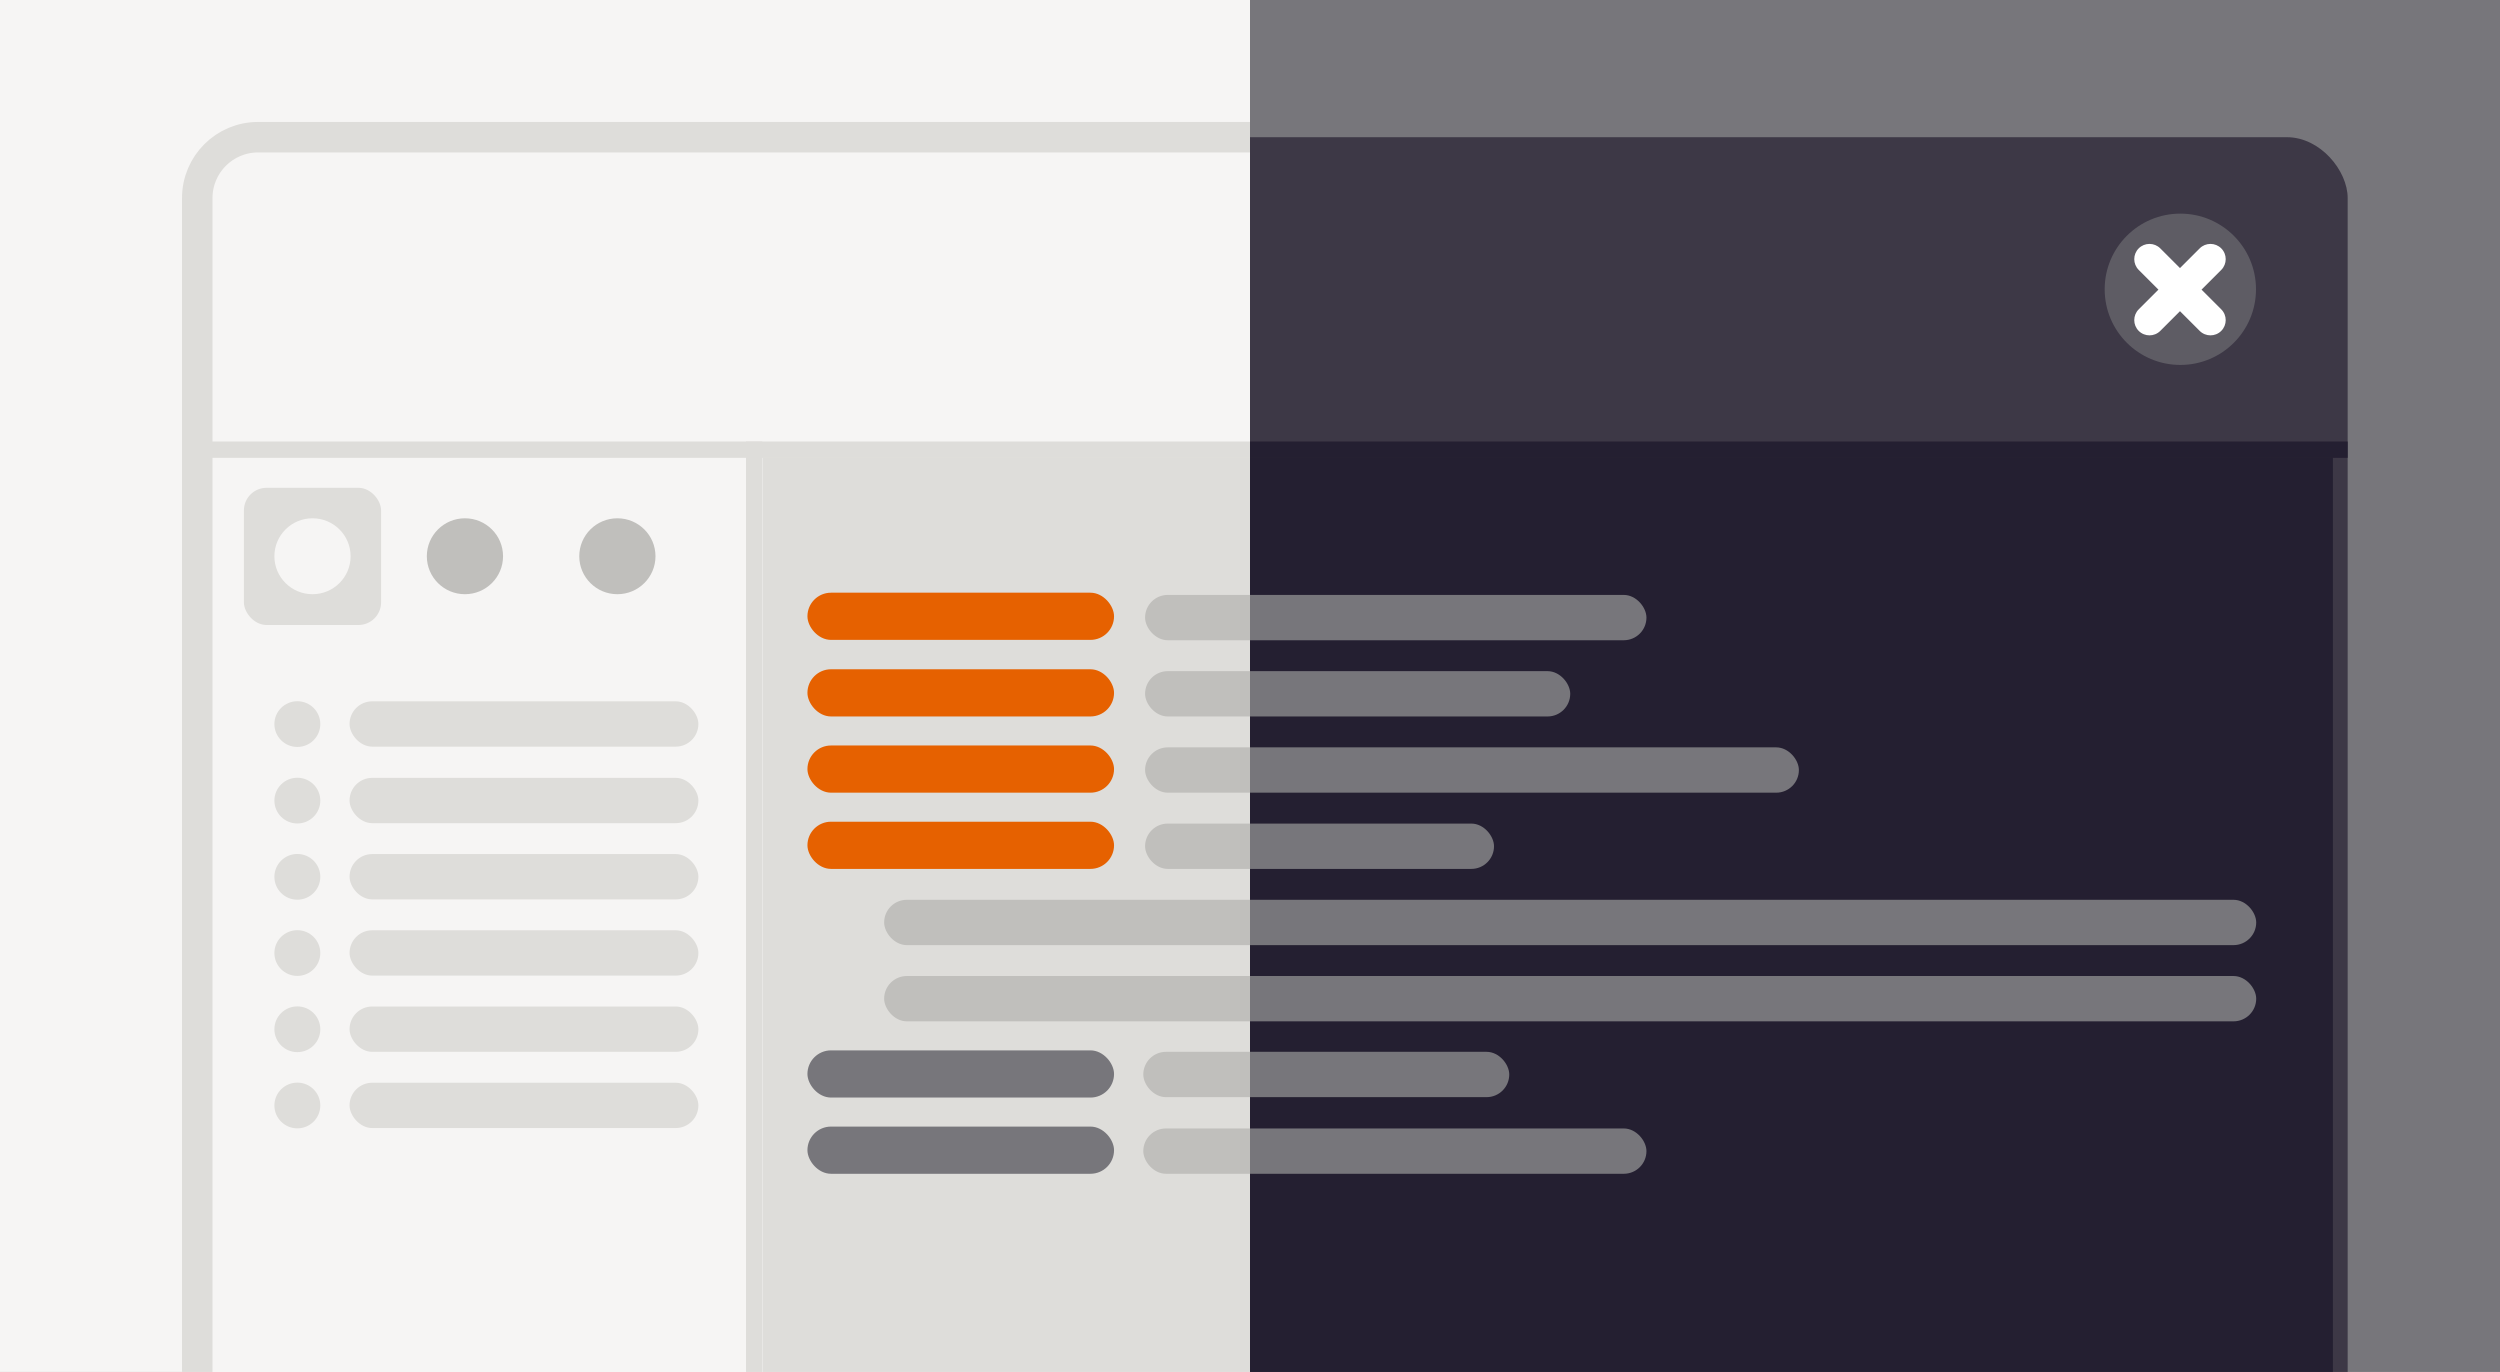 <?xml version="1.0" encoding="UTF-8" standalone="no"?>
<svg
   inkscape:version="1.2.1 (9c6d41e410, 2022-07-14)"
   id="svg8"
   version="1.1"
   viewBox="0 0 164 90"
   height="90"
   width="164"
   sodipodi:docname="preview-system.svg"
   xmlns:inkscape="http://www.inkscape.org/namespaces/inkscape"
   xmlns:sodipodi="http://sodipodi.sourceforge.net/DTD/sodipodi-0.dtd"
   xmlns="http://www.w3.org/2000/svg"
   xmlns:svg="http://www.w3.org/2000/svg"
   xmlns:rdf="http://www.w3.org/1999/02/22-rdf-syntax-ns#"
   xmlns:cc="http://creativecommons.org/ns#"
   xmlns:dc="http://purl.org/dc/elements/1.1/">
  <rect x="0" y="0" width="164" height="90" fill="#808080" stroke="none"/>
  <defs
     id="defs2">
    <clipPath
       clipPathUnits="userSpaceOnUse"
       id="clipPath1485">
      <rect
         style="fill:#9141ac;fill-opacity:1;stroke:none;stroke-width:2;stroke-linecap:round;stroke-opacity:1;paint-order:markers stroke fill;stop-color:#000000"
         id="rect1487"
         width="165.542"
         height="90.584"
         x="449"
         y="71"
         rx="7.305"
         ry="7.305" />
    </clipPath>
    <clipPath
       clipPathUnits="userSpaceOnUse"
       id="clipPath2653">
      <rect
         style="fill:#9141ac;stroke-width:4;stroke-linecap:round;stroke-dasharray:none;paint-order:markers stroke fill;stop-color:#000000"
         id="rect2655"
         width="123.135"
         height="145.076"
         x="528.993"
         y="55.9"
         rx="0"
         ry="0" />
    </clipPath>
  </defs>
  <sodipodi:namedview
     units="px"
     borderlayer="true"
     inkscape:showpageshadow="false"
     showgrid="false"
     inkscape:document-rotation="0"
     inkscape:current-layer="layer1"
     inkscape:document-units="px"
     inkscape:cy="560"
     inkscape:cx="400"
     inkscape:zoom="0.35"
     inkscape:pageshadow="2"
     inkscape:pageopacity="0"
     borderopacity="1"
     bordercolor="#383838"
     pagecolor="#1f1f1f"
     id="base"
     inkscape:pagecheckerboard="1"
     inkscape:deskcolor="#1f1f1f">
    <inkscape:grid
       type="xygrid"
       id="grid601"
       originx="0"
       originy="0" />
  </sodipodi:namedview>
  <g
     id="layer1"
     inkscape:groupmode="layer"
     inkscape:label="Layer 1">
    <g
       id="g1966"
       clip-path="none"
       transform="translate(-449,-71)">
      <rect
         style="opacity:1;fill:#f6f5f4;fill-opacity:1;stroke:none;stroke-width:2;stroke-linecap:round;stroke-opacity:1;paint-order:markers stroke fill;stop-color:#000000"
         id="rect1962"
         width="168.136"
         height="92.492"
         x="447.797"
         y="69.865"
         rx="0"
         ry="0"
         clip-path="none" />
      <g
         id="g7834">
        <rect
           style="fill:#f6f5f4;fill-opacity:1;stroke:#deddda;stroke-width:2;stroke-linecap:round;stroke-opacity:1;paint-order:markers stroke fill;stop-color:#000000"
           id="rect2039-6"
           width="141.06"
           height="104.613"
           x="461.94"
           y="80"
           rx="3.991"
           ry="3.991" />
        <circle
           style="fill:#c0bfbc;fill-opacity:1;stroke:none;stroke-width:2;stroke-linecap:round;stroke-opacity:1;paint-order:markers stroke fill;stop-color:#000000"
           id="path6750-7"
           cx="592.023"
           cy="89.977"
           r="4.963" />
        <path
           id="path12696-1-3-0-5"
           style="fill:#2e3436;fill-opacity:1;enable-background:new"
           d="m 590,87 c -0.265,4e-5 -0.52,0.105 -0.707,0.293 -0.39,0.391 -0.39,1.024 0,1.414 L 590.586,90 l -1.293,1.293 c -0.39,0.391 -0.39,1.024 0,1.414 0.391,0.39 1.024,0.39 1.414,0 l 1.293,-1.293 1.293,1.293 c 0.391,0.39 1.024,0.39 1.414,0 0.39,-0.391 0.39,-1.024 0,-1.414 L 593.414,90 l 1.293,-1.293 c 0.39,-0.391 0.39,-1.024 0,-1.414 -0.188,-0.188 -0.442,-0.293 -0.707,-0.293 -0.265,4e-5 -0.52,0.105 -0.707,0.293 l -1.293,1.293 -1.293,-1.293 c -0.188,-0.188 -0.442,-0.293 -0.707,-0.293 z" />
        <rect
           style="fill:#deddda;fill-opacity:1;stroke:none;stroke-width:2;stroke-linecap:round;stroke-opacity:1;paint-order:markers stroke fill;stop-color:#000000"
           id="rect6919-3"
           width="141"
           height="1.072"
           x="462"
           y="99.963"
           rx="0"
           ry="0" />
        <rect
           style="fill:#deddda;fill-opacity:1;stroke:none;stroke-width:2;stroke-linecap:round;stroke-opacity:1;paint-order:markers stroke fill;stop-color:#000000"
           id="rect6923-5"
           width="141"
           height="1.072"
           x="99.963"
           y="-499.01"
           rx="0"
           ry="0"
           transform="rotate(90)" />
        <rect
           style="fill:#deddda;fill-opacity:1;stroke:none;stroke-width:2;stroke-linecap:round;stroke-opacity:1;paint-order:markers stroke fill;stop-color:#000000"
           id="rect7086-6"
           width="9"
           height="9"
           x="465"
           y="103"
           rx="1.487"
           ry="1.487" />
        <ellipse
           style="fill:#f6f5f4;fill-opacity:1;stroke:none;stroke-width:2;stroke-linecap:round;stroke-opacity:1;paint-order:markers stroke fill;stop-color:#000000"
           id="path7029-2"
           cx="469.5"
           cy="107.49"
           rx="2.5"
           ry="2.49" />
        <ellipse
           style="fill:#c0bfbc;fill-opacity:1;stroke:none;stroke-width:2;stroke-linecap:round;stroke-opacity:1;paint-order:markers stroke fill;stop-color:#000000"
           id="ellipse7058-9"
           cx="479.5"
           cy="107.49"
           rx="2.5"
           ry="2.49" />
        <ellipse
           style="fill:#c0bfbc;fill-opacity:1;stroke:none;stroke-width:2;stroke-linecap:round;stroke-opacity:1;paint-order:markers stroke fill;stop-color:#000000"
           id="ellipse7060-1"
           cx="489.5"
           cy="107.49"
           rx="2.5"
           ry="2.49" />
        <ellipse
           style="fill:#deddda;fill-opacity:1;stroke:none;stroke-width:2;stroke-linecap:round;stroke-opacity:1;paint-order:markers stroke fill;stop-color:#000000"
           id="ellipse7062-2"
           cx="468.506"
           cy="118.5"
           rx="1.506"
           ry="1.5" />
        <rect
           style="fill:#deddda;fill-opacity:1;stroke:none;stroke-width:2;stroke-linecap:round;stroke-opacity:1;paint-order:markers stroke fill;stop-color:#000000"
           id="rect7064-7"
           width="22.883"
           height="2.973"
           x="471.931"
           y="117.007"
           rx="1.487"
           ry="1.487" />
        <ellipse
           style="fill:#deddda;fill-opacity:1;stroke:none;stroke-width:2;stroke-linecap:round;stroke-opacity:1;paint-order:markers stroke fill;stop-color:#000000"
           id="ellipse7066-0"
           cx="468.506"
           cy="123.52"
           rx="1.506"
           ry="1.5" />
        <rect
           style="fill:#deddda;fill-opacity:1;stroke:none;stroke-width:2;stroke-linecap:round;stroke-opacity:1;paint-order:markers stroke fill;stop-color:#000000"
           id="rect7068-9"
           width="22.883"
           height="2.973"
           x="471.931"
           y="122.027"
           rx="1.487"
           ry="1.487" />
        <ellipse
           style="fill:#deddda;fill-opacity:1;stroke:none;stroke-width:2;stroke-linecap:round;stroke-opacity:1;paint-order:markers stroke fill;stop-color:#000000"
           id="ellipse7070-3"
           cx="468.506"
           cy="128.52"
           rx="1.506"
           ry="1.5" />
        <rect
           style="fill:#deddda;fill-opacity:1;stroke:none;stroke-width:2;stroke-linecap:round;stroke-opacity:1;paint-order:markers stroke fill;stop-color:#000000"
           id="rect7072-6"
           width="22.883"
           height="2.973"
           x="471.931"
           y="127.027"
           rx="1.487"
           ry="1.487" />
        <ellipse
           style="fill:#deddda;fill-opacity:1;stroke:none;stroke-width:2;stroke-linecap:round;stroke-opacity:1;paint-order:markers stroke fill;stop-color:#000000"
           id="ellipse7074-0"
           cx="468.506"
           cy="133.52"
           rx="1.506"
           ry="1.5" />
        <rect
           style="fill:#deddda;fill-opacity:1;stroke:none;stroke-width:2;stroke-linecap:round;stroke-opacity:1;paint-order:markers stroke fill;stop-color:#000000"
           id="rect7076-6"
           width="22.883"
           height="2.973"
           x="471.931"
           y="132.027"
           rx="1.487"
           ry="1.487" />
        <ellipse
           style="fill:#deddda;fill-opacity:1;stroke:none;stroke-width:2;stroke-linecap:round;stroke-opacity:1;paint-order:markers stroke fill;stop-color:#000000"
           id="ellipse7078-2"
           cx="468.506"
           cy="138.52"
           rx="1.506"
           ry="1.5" />
        <rect
           style="fill:#deddda;fill-opacity:1;stroke:none;stroke-width:2;stroke-linecap:round;stroke-opacity:1;paint-order:markers stroke fill;stop-color:#000000"
           id="rect7080-6"
           width="22.883"
           height="2.973"
           x="471.931"
           y="137.027"
           rx="1.487"
           ry="1.487" />
        <ellipse
           style="fill:#deddda;fill-opacity:1;stroke:none;stroke-width:2;stroke-linecap:round;stroke-opacity:1;paint-order:markers stroke fill;stop-color:#000000"
           id="ellipse7082-1"
           cx="468.506"
           cy="143.52"
           rx="1.506"
           ry="1.5" />
        <rect
           style="fill:#deddda;fill-opacity:1;stroke:none;stroke-width:2;stroke-linecap:round;stroke-opacity:1;paint-order:markers stroke fill;stop-color:#000000"
           id="rect7084-8"
           width="22.883"
           height="2.973"
           x="471.931"
           y="142.027"
           rx="1.487"
           ry="1.487" />
        <rect
           style="fill:#deddda;fill-opacity:1;stroke:none;stroke-width:2;stroke-linecap:round;stroke-opacity:1;paint-order:markers stroke fill;stop-color:#000000"
           id="rect7088-7"
           width="103.938"
           height="63.112"
           x="499.029"
           y="100.991"
           rx="0"
           ry="0" />
        <rect
           style="fill:#e66100;fill-opacity:1;stroke:none;stroke-width:2;stroke-linecap:round;stroke-opacity:1;paint-order:markers stroke fill;stop-color:#000000"
           id="rect7169-9"
           width="20.113"
           height="3.096"
           x="501.968"
           y="109.881"
           rx="1.548"
           ry="1.548" />
        <rect
           style="fill:#e66100;fill-opacity:1;stroke:none;stroke-width:2;stroke-linecap:round;stroke-opacity:1;paint-order:markers stroke fill;stop-color:#000000"
           id="rect7171-2"
           width="20.113"
           height="3.096"
           x="501.968"
           y="114.904"
           rx="1.548"
           ry="1.548" />
        <rect
           style="fill:#e66100;fill-opacity:1;stroke:none;stroke-width:2;stroke-linecap:round;stroke-opacity:1;paint-order:markers stroke fill;stop-color:#000000"
           id="rect7173-0"
           width="20.113"
           height="3.096"
           x="501.968"
           y="119.904"
           rx="1.548"
           ry="1.548" />
        <rect
           style="fill:#e66100;fill-opacity:1;stroke:none;stroke-width:2;stroke-linecap:round;stroke-opacity:1;paint-order:markers stroke fill;stop-color:#000000"
           id="rect7175-2"
           width="20.113"
           height="3.096"
           x="501.968"
           y="124.904"
           rx="1.548"
           ry="1.548" />
        <rect
           style="fill:#77767b;fill-opacity:1;stroke:none;stroke-width:2;stroke-linecap:round;stroke-opacity:1;paint-order:markers stroke fill;stop-color:#000000"
           id="rect7177-3"
           width="20.113"
           height="3.096"
           x="501.968"
           y="139.904"
           rx="1.548"
           ry="1.548" />
        <rect
           style="fill:#77767b;fill-opacity:1;stroke:none;stroke-width:2;stroke-linecap:round;stroke-opacity:1;paint-order:markers stroke fill;stop-color:#000000"
           id="rect7179-7"
           width="20.113"
           height="3.096"
           x="501.968"
           y="144.904"
           rx="1.548"
           ry="1.548" />
        <rect
           style="fill:#c0bfbc;fill-opacity:1;stroke:none;stroke-width:2;stroke-linecap:round;stroke-opacity:1;paint-order:markers stroke fill;stop-color:#000000"
           id="rect7181-5"
           width="32.883"
           height="2.973"
           x="524.117"
           y="110.027"
           rx="1.487"
           ry="1.487" />
        <rect
           style="fill:#c0bfbc;fill-opacity:1;stroke:none;stroke-width:2;stroke-linecap:round;stroke-opacity:1;paint-order:markers stroke fill;stop-color:#000000"
           id="rect7183-9"
           width="27.883"
           height="2.973"
           x="524.117"
           y="115.027"
           rx="1.487"
           ry="1.487" />
        <rect
           style="fill:#c0bfbc;fill-opacity:1;stroke:none;stroke-width:2;stroke-linecap:round;stroke-opacity:1;paint-order:markers stroke fill;stop-color:#000000"
           id="rect7185-2"
           width="42.883"
           height="2.973"
           x="524.117"
           y="120.027"
           rx="1.487"
           ry="1.487" />
        <rect
           style="fill:#c0bfbc;fill-opacity:1;stroke:none;stroke-width:2;stroke-linecap:round;stroke-opacity:1;paint-order:markers stroke fill;stop-color:#000000"
           id="rect7187-2"
           width="22.883"
           height="2.973"
           x="524.117"
           y="125.027"
           rx="1.487"
           ry="1.487" />
        <rect
           style="fill:#c0bfbc;fill-opacity:1;stroke:none;stroke-width:2;stroke-linecap:round;stroke-opacity:1;paint-order:markers stroke fill;stop-color:#000000"
           id="rect7189-8"
           width="90"
           height="2.973"
           x="507"
           y="130.027"
           rx="1.487"
           ry="1.487" />
        <rect
           style="fill:#c0bfbc;fill-opacity:1;stroke:none;stroke-width:2;stroke-linecap:round;stroke-opacity:1;paint-order:markers stroke fill;stop-color:#000000"
           id="rect7191-9"
           width="90"
           height="2.973"
           x="507"
           y="135.027"
           rx="1.487"
           ry="1.487" />
        <rect
           style="fill:#c0bfbc;fill-opacity:1;stroke:none;stroke-width:2;stroke-linecap:round;stroke-opacity:1;paint-order:markers stroke fill;stop-color:#000000"
           id="rect7193-7"
           width="24"
           height="2.973"
           x="524"
           y="140"
           rx="1.487"
           ry="1.487" />
        <rect
           style="fill:#c0bfbc;fill-opacity:1;stroke:none;stroke-width:2;stroke-linecap:round;stroke-opacity:1;paint-order:markers stroke fill;stop-color:#000000"
           id="rect7195-3"
           width="33"
           height="2.973"
           x="524"
           y="145.027"
           rx="1.487"
           ry="1.487" />
      </g>
    </g>
    <g
       id="g1456-7"
       clip-path="url(#clipPath2653)"
       transform="translate(-446.993,-71)">
      <rect
         style="opacity:1;fill:#77767b;fill-opacity:1;stroke:none;stroke-width:2;stroke-linecap:round;stroke-opacity:1;paint-order:markers stroke fill;stop-color:#000000"
         id="rect1453-5"
         width="168.145"
         height="93.761"
         x="445.992"
         y="69.822"
         rx="0"
         ry="0" />
      <g
         id="g7872-3">
        <rect
           style="opacity:1;fill:#3d3846;fill-opacity:1;stroke:none;stroke-width:2;stroke-linecap:round;stroke-opacity:1;paint-order:markers stroke fill;stop-color:#000000"
           id="rect2039-5"
           width="141.06"
           height="104.613"
           x="459.94"
           y="80"
           rx="3.991"
           ry="3.991" />
        <circle
           style="opacity:1;fill:#5e5c64;fill-opacity:1;stroke:none;stroke-width:2;stroke-linecap:round;stroke-opacity:1;paint-order:markers stroke fill;stop-color:#000000"
           id="path6750-6"
           cx="590.023"
           cy="89.977"
           r="4.963" />
        <path
           id="path12696-1-3-0-2"
           style="fill:#ffffff;fill-opacity:1;enable-background:new"
           d="m 588,87 c -0.265,4e-5 -0.52,0.105 -0.707,0.293 -0.39,0.391 -0.39,1.024 0,1.414 L 588.586,90 l -1.293,1.293 c -0.39,0.391 -0.39,1.024 0,1.414 0.391,0.39 1.024,0.39 1.414,0 l 1.293,-1.293 1.293,1.293 c 0.391,0.39 1.024,0.39 1.414,0 0.39,-0.391 0.39,-1.024 0,-1.414 L 591.414,90 l 1.293,-1.293 c 0.39,-0.391 0.39,-1.024 0,-1.414 -0.188,-0.188 -0.442,-0.293 -0.707,-0.293 -0.265,4e-5 -0.52,0.105 -0.707,0.293 l -1.293,1.293 -1.293,-1.293 c -0.188,-0.188 -0.442,-0.293 -0.707,-0.293 z" />
        <rect
           style="opacity:1;fill:#241f31;fill-opacity:1;stroke:none;stroke-width:2;stroke-linecap:round;stroke-opacity:1;paint-order:markers stroke fill;stop-color:#000000"
           id="rect6919-9"
           width="141"
           height="1.072"
           x="460"
           y="99.963"
           rx="0"
           ry="0" />
        <rect
           style="opacity:1;fill:#241f31;fill-opacity:1;stroke:none;stroke-width:2;stroke-linecap:round;stroke-opacity:1;paint-order:markers stroke fill;stop-color:#000000"
           id="rect6923-1"
           width="141"
           height="1.072"
           x="99.963"
           y="-497.01"
           rx="0"
           ry="0"
           transform="rotate(90)" />
        <rect
           style="opacity:1;fill:#5e5c64;fill-opacity:1;stroke:none;stroke-width:2;stroke-linecap:round;stroke-opacity:1;paint-order:markers stroke fill;stop-color:#000000"
           id="rect7086-2"
           width="9"
           height="9"
           x="463"
           y="103"
           rx="1.487"
           ry="1.487" />
        <ellipse
           style="fill:#3d3846;fill-opacity:1;stroke:none;stroke-width:2;stroke-linecap:round;stroke-opacity:1;paint-order:markers stroke fill;stop-color:#000000"
           id="path7029-7"
           cx="467.5"
           cy="107.49"
           rx="2.5"
           ry="2.49" />
        <ellipse
           style="fill:#9a9996;fill-opacity:1;stroke:none;stroke-width:2;stroke-linecap:round;stroke-opacity:1;paint-order:markers stroke fill;stop-color:#000000"
           id="ellipse7058-0"
           cx="477.5"
           cy="107.49"
           rx="2.5"
           ry="2.49" />
        <ellipse
           style="fill:#9a9996;fill-opacity:1;stroke:none;stroke-width:2;stroke-linecap:round;stroke-opacity:1;paint-order:markers stroke fill;stop-color:#000000"
           id="ellipse7060-9"
           cx="487.5"
           cy="107.49"
           rx="2.5"
           ry="2.49" />
        <ellipse
           style="fill:#5e5c64;fill-opacity:1;stroke:none;stroke-width:2;stroke-linecap:round;stroke-opacity:1;paint-order:markers stroke fill;stop-color:#000000"
           id="ellipse7062-3"
           cx="466.506"
           cy="118.5"
           rx="1.506"
           ry="1.5" />
        <rect
           style="opacity:1;fill:#5e5c64;fill-opacity:1;stroke:none;stroke-width:2;stroke-linecap:round;stroke-opacity:1;paint-order:markers stroke fill;stop-color:#000000"
           id="rect7064-6"
           width="22.883"
           height="2.973"
           x="469.931"
           y="117.007"
           rx="1.487"
           ry="1.487" />
        <ellipse
           style="fill:#5e5c64;fill-opacity:1;stroke:none;stroke-width:2;stroke-linecap:round;stroke-opacity:1;paint-order:markers stroke fill;stop-color:#000000"
           id="ellipse7066-06"
           cx="466.506"
           cy="123.52"
           rx="1.506"
           ry="1.5" />
        <rect
           style="opacity:1;fill:#5e5c64;fill-opacity:1;stroke:none;stroke-width:2;stroke-linecap:round;stroke-opacity:1;paint-order:markers stroke fill;stop-color:#000000"
           id="rect7068-2"
           width="22.883"
           height="2.973"
           x="469.931"
           y="122.027"
           rx="1.487"
           ry="1.487" />
        <ellipse
           style="fill:#5e5c64;fill-opacity:1;stroke:none;stroke-width:2;stroke-linecap:round;stroke-opacity:1;paint-order:markers stroke fill;stop-color:#000000"
           id="ellipse7070-6"
           cx="466.506"
           cy="128.52"
           rx="1.506"
           ry="1.5" />
        <rect
           style="opacity:1;fill:#5e5c64;fill-opacity:1;stroke:none;stroke-width:2;stroke-linecap:round;stroke-opacity:1;paint-order:markers stroke fill;stop-color:#000000"
           id="rect7072-1"
           width="22.883"
           height="2.973"
           x="469.931"
           y="127.027"
           rx="1.487"
           ry="1.487" />
        <ellipse
           style="fill:#5e5c64;fill-opacity:1;stroke:none;stroke-width:2;stroke-linecap:round;stroke-opacity:1;paint-order:markers stroke fill;stop-color:#000000"
           id="ellipse7074-8"
           cx="466.506"
           cy="133.52"
           rx="1.506"
           ry="1.5" />
        <rect
           style="opacity:1;fill:#5e5c64;fill-opacity:1;stroke:none;stroke-width:2;stroke-linecap:round;stroke-opacity:1;paint-order:markers stroke fill;stop-color:#000000"
           id="rect7076-7"
           width="22.883"
           height="2.973"
           x="469.931"
           y="132.027"
           rx="1.487"
           ry="1.487" />
        <ellipse
           style="fill:#5e5c64;fill-opacity:1;stroke:none;stroke-width:2;stroke-linecap:round;stroke-opacity:1;paint-order:markers stroke fill;stop-color:#000000"
           id="ellipse7078-9"
           cx="466.506"
           cy="138.52"
           rx="1.506"
           ry="1.5" />
        <rect
           style="opacity:1;fill:#5e5c64;fill-opacity:1;stroke:none;stroke-width:2;stroke-linecap:round;stroke-opacity:1;paint-order:markers stroke fill;stop-color:#000000"
           id="rect7080-2"
           width="22.883"
           height="2.973"
           x="469.931"
           y="137.027"
           rx="1.487"
           ry="1.487" />
        <ellipse
           style="fill:#5e5c64;fill-opacity:1;stroke:none;stroke-width:2;stroke-linecap:round;stroke-opacity:1;paint-order:markers stroke fill;stop-color:#000000"
           id="ellipse7082-0"
           cx="466.506"
           cy="143.52"
           rx="1.506"
           ry="1.5" />
        <rect
           style="opacity:1;fill:#5e5c64;fill-opacity:1;stroke:none;stroke-width:2;stroke-linecap:round;stroke-opacity:1;paint-order:markers stroke fill;stop-color:#000000"
           id="rect7084-2"
           width="22.883"
           height="2.973"
           x="469.931"
           y="142.027"
           rx="1.487"
           ry="1.487" />
        <rect
           style="fill:#241f31;fill-opacity:1;stroke:none;stroke-width:2;stroke-linecap:round;stroke-opacity:1;paint-order:markers stroke fill;stop-color:#000000"
           id="rect7088-3"
           width="103.002"
           height="63.112"
           x="497.029"
           y="100.991"
           rx="0"
           ry="0" />
        <rect
           style="opacity:1;fill:#ffbe6f;fill-opacity:1;stroke:none;stroke-width:2;stroke-linecap:round;stroke-opacity:1;paint-order:markers stroke fill;stop-color:#000000"
           id="rect7169-7"
           width="20.113"
           height="3.096"
           x="499.968"
           y="109.881"
           rx="1.548"
           ry="1.548" />
        <rect
           style="opacity:1;fill:#ffbe6f;fill-opacity:1;stroke:none;stroke-width:2;stroke-linecap:round;stroke-opacity:1;paint-order:markers stroke fill;stop-color:#000000"
           id="rect7171-5"
           width="20.113"
           height="3.096"
           x="499.968"
           y="114.904"
           rx="1.548"
           ry="1.548" />
        <rect
           style="opacity:1;fill:#ffbe6f;fill-opacity:1;stroke:none;stroke-width:2;stroke-linecap:round;stroke-opacity:1;paint-order:markers stroke fill;stop-color:#000000"
           id="rect7173-9"
           width="20.113"
           height="3.096"
           x="499.968"
           y="119.904"
           rx="1.548"
           ry="1.548" />
        <rect
           style="opacity:1;fill:#ffbe6f;fill-opacity:1;stroke:none;stroke-width:2;stroke-linecap:round;stroke-opacity:1;paint-order:markers stroke fill;stop-color:#000000"
           id="rect7175-22"
           width="20.113"
           height="3.096"
           x="499.968"
           y="124.904"
           rx="1.548"
           ry="1.548" />
        <rect
           style="opacity:1;fill:#deddda;fill-opacity:1;stroke:none;stroke-width:2;stroke-linecap:round;stroke-opacity:1;paint-order:markers stroke fill;stop-color:#000000"
           id="rect7177-8"
           width="20.113"
           height="3.096"
           x="499.968"
           y="139.904"
           rx="1.548"
           ry="1.548" />
        <rect
           style="opacity:1;fill:#deddda;fill-opacity:1;stroke:none;stroke-width:2;stroke-linecap:round;stroke-opacity:1;paint-order:markers stroke fill;stop-color:#000000"
           id="rect7179-9"
           width="20.113"
           height="3.096"
           x="499.968"
           y="144.904"
           rx="1.548"
           ry="1.548" />
        <rect
           style="opacity:1;fill:#77767b;fill-opacity:1;stroke:none;stroke-width:2;stroke-linecap:round;stroke-opacity:1;paint-order:markers stroke fill;stop-color:#000000"
           id="rect7181-7"
           width="32.883"
           height="2.973"
           x="522.117"
           y="110.027"
           rx="1.487"
           ry="1.487" />
        <rect
           style="opacity:1;fill:#77767b;fill-opacity:1;stroke:none;stroke-width:2;stroke-linecap:round;stroke-opacity:1;paint-order:markers stroke fill;stop-color:#000000"
           id="rect7183-3"
           width="27.883"
           height="2.973"
           x="522.117"
           y="115.027"
           rx="1.487"
           ry="1.487" />
        <rect
           style="opacity:1;fill:#77767b;fill-opacity:1;stroke:none;stroke-width:2;stroke-linecap:round;stroke-opacity:1;paint-order:markers stroke fill;stop-color:#000000"
           id="rect7185-6"
           width="42.883"
           height="2.973"
           x="522.117"
           y="120.027"
           rx="1.487"
           ry="1.487" />
        <rect
           style="opacity:1;fill:#77767b;fill-opacity:1;stroke:none;stroke-width:2;stroke-linecap:round;stroke-opacity:1;paint-order:markers stroke fill;stop-color:#000000"
           id="rect7187-1"
           width="22.883"
           height="2.973"
           x="522.117"
           y="125.027"
           rx="1.487"
           ry="1.487" />
        <rect
           style="opacity:1;fill:#77767b;fill-opacity:1;stroke:none;stroke-width:2;stroke-linecap:round;stroke-opacity:1;paint-order:markers stroke fill;stop-color:#000000"
           id="rect7189-2"
           width="90"
           height="2.973"
           x="505"
           y="130.027"
           rx="1.487"
           ry="1.487" />
        <rect
           style="opacity:1;fill:#77767b;fill-opacity:1;stroke:none;stroke-width:2;stroke-linecap:round;stroke-opacity:1;paint-order:markers stroke fill;stop-color:#000000"
           id="rect7191-93"
           width="90"
           height="2.973"
           x="505"
           y="135.027"
           rx="1.487"
           ry="1.487" />
        <rect
           style="opacity:1;fill:#77767b;fill-opacity:1;stroke:none;stroke-width:2;stroke-linecap:round;stroke-opacity:1;paint-order:markers stroke fill;stop-color:#000000"
           id="rect7193-1"
           width="24"
           height="2.973"
           x="522"
           y="140"
           rx="1.487"
           ry="1.487" />
        <rect
           style="opacity:1;fill:#77767b;fill-opacity:1;stroke:none;stroke-width:2;stroke-linecap:round;stroke-opacity:1;paint-order:markers stroke fill;stop-color:#000000"
           id="rect7195-9"
           width="33"
           height="2.973"
           x="522"
           y="145.027"
           rx="1.487"
           ry="1.487" />
      </g>
    </g>
  </g>
</svg>
